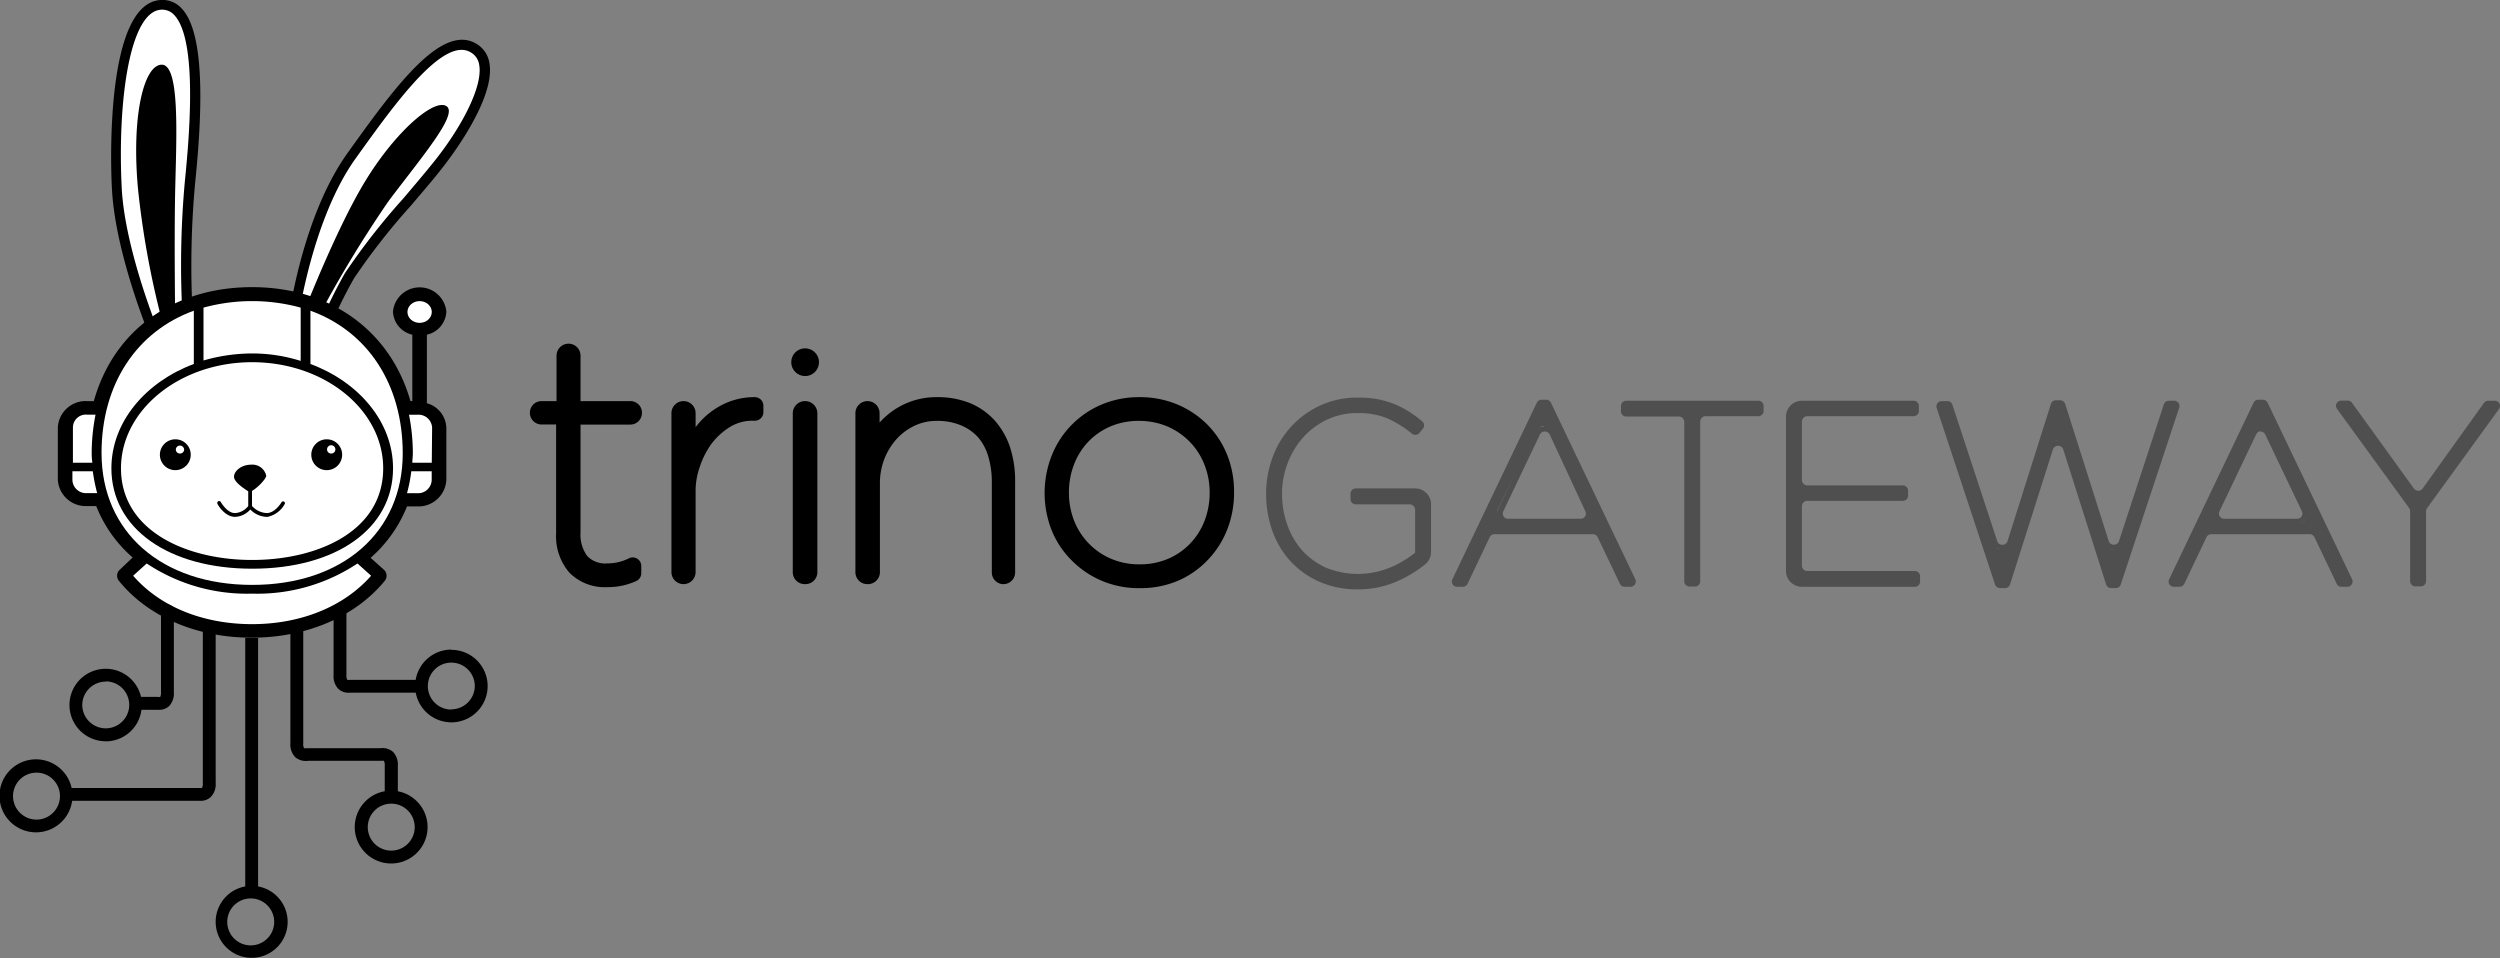 <svg xmlns="http://www.w3.org/2000/svg" viewBox="0 0 291.76 111.83"><rect x="0" y="0" width="291.76" height="111.83" fill="#808080" stroke="none"/><defs><style>.cls-1{fill:#4f4f4f;}.cls-2{fill:#fff;}</style></defs><g id="Layer_2" data-name="Layer 2"><g id="Layer_1-2" data-name="Layer 1"><path d="M73.57,46.81H67.75v-5.3a1.4,1.4,0,0,0-1.4-1.4h0a1.4,1.4,0,0,0-1.4,1.4v5.3H63.2a1.36,1.36,0,0,0-1.36,1.36h0a1.36,1.36,0,0,0,1.36,1.37h1.7V62.22a6.51,6.51,0,0,0,1.55,4.61,5.8,5.8,0,0,0,4.45,1.69,7.88,7.88,0,0,0,3.39-.73,1,1,0,0,0,.55-.89v-.85a1,1,0,0,0-1.45-.89,5.53,5.53,0,0,1-2.49.59,2.93,2.93,0,0,1-2.36-.85,4.19,4.19,0,0,1-.79-2.76V49.55h5.82a1.36,1.36,0,0,0,1.35-1.35v0A1.35,1.35,0,0,0,73.57,46.81Z"/><path d="M88.11,46.35a8.21,8.21,0,0,0-3.33.66,9.05,9.05,0,0,0-2.6,1.72,9.91,9.91,0,0,0-1,1.12V48.22a1.41,1.41,0,0,0-1.41-1.41h0a1.41,1.41,0,0,0-1.41,1.41V66.77a1.41,1.41,0,0,0,1.41,1.4h0a1.41,1.41,0,0,0,1.41-1.4V57.14a8.46,8.46,0,0,1,.49-2.66A9.7,9.7,0,0,1,83,51.84a7.9,7.9,0,0,1,2.17-2,5,5,0,0,1,2.73-.74h.19a1,1,0,0,0,1-1v-.77A1,1,0,0,0,88.11,46.35Z"/><path d="M93.94,46.81h0a1.43,1.43,0,0,0-1.42,1.42V66.79a1.39,1.39,0,0,0,1.39,1.38H94a1.39,1.39,0,0,0,1.39-1.38V48.23A1.43,1.43,0,0,0,93.94,46.81Z"/><path d="M116.13,49.12a8.07,8.07,0,0,0-2.89-2.06,10,10,0,0,0-3.87-.71,8.8,8.8,0,0,0-6,2.25,8.15,8.15,0,0,0-.72.72V48.21a1.41,1.41,0,0,0-1.41-1.4h0a1.41,1.41,0,0,0-1.41,1.4V66.78a1.39,1.39,0,0,0,1.39,1.39h.07a1.4,1.4,0,0,0,1.4-1.39V56.45a7.81,7.81,0,0,1,.52-2.89,7.61,7.61,0,0,1,1.45-2.35,6.75,6.75,0,0,1,2.1-1.54,6,6,0,0,1,2.59-.55,6.93,6.93,0,0,1,2.8.52,5.52,5.52,0,0,1,2,1.4,6,6,0,0,1,1.18,2.21,10.34,10.34,0,0,1,.42,3V66.8A1.37,1.37,0,0,0,117,68.17h.1a1.37,1.37,0,0,0,1.37-1.37V56.21a12.6,12.6,0,0,0-.59-4A9,9,0,0,0,116.13,49.12Z"/><path d="M143.26,53.2A10.63,10.63,0,0,0,141,49.65a11,11,0,0,0-3.51-2.41,11.27,11.27,0,0,0-4.51-.89,11.11,11.11,0,0,0-4.55.92,10.74,10.74,0,0,0-5.73,6,11.91,11.91,0,0,0,0,8.53A10.45,10.45,0,0,0,125,65.33a10.89,10.89,0,0,0,3.49,2.41,11,11,0,0,0,4.52.9,11.2,11.2,0,0,0,4.55-.9A10.6,10.6,0,0,0,141,65.3a10.82,10.82,0,0,0,2.24-3.55,11.81,11.81,0,0,0,.78-4.33A11.61,11.61,0,0,0,143.26,53.2ZM133,65.86a8.28,8.28,0,0,1-3.33-.65,8,8,0,0,1-4.32-4.45,8.86,8.86,0,0,1-.6-3.31,9,9,0,0,1,.59-3.24A8,8,0,0,1,127,51.56a7.9,7.9,0,0,1,2.58-1.79,8.33,8.33,0,0,1,3.34-.65,8.44,8.44,0,0,1,3.32.65,8.16,8.16,0,0,1,2.62,1.8,8,8,0,0,1,1.7,2.65,8.7,8.7,0,0,1,.61,3.31,9,9,0,0,1-.59,3.24,7.91,7.91,0,0,1-1.67,2.65,7.81,7.81,0,0,1-2.58,1.79A8.33,8.33,0,0,1,133,65.86Z"/><circle cx="93.96" cy="42.27" r="1.62"/><path class="cls-1" d="M165.16,57h-6.94a.61.61,0,0,0-.61.61v.64a.61.61,0,0,0,.61.61h6.29a.64.64,0,0,1,.64.64v5a11,11,0,0,1-1.15.82,10.71,10.71,0,0,1-1.62.85,10,10,0,0,1-1.85.59,9.8,9.8,0,0,1-5.8-.52,8.42,8.42,0,0,1-2.76-2,9.08,9.08,0,0,1-1.74-3,10.74,10.74,0,0,1-.61-3.59,9.84,9.84,0,0,1,.64-3.55,9.42,9.42,0,0,1,1.78-3A8.77,8.77,0,0,1,154.82,49a8.1,8.1,0,0,1,3.63-.79,8.69,8.69,0,0,1,3.5.63,12.54,12.54,0,0,1,2.84,1.78.61.61,0,0,0,.39.13.6.6,0,0,0,.47-.22l.41-.5a.61.61,0,0,0-.08-.85A12.4,12.4,0,0,0,164.37,48a9.91,9.91,0,0,0-1.72-.87,10.43,10.43,0,0,0-1.92-.55,13.07,13.07,0,0,0-2.25-.18,10.35,10.35,0,0,0-4.47.95,10.63,10.63,0,0,0-5.51,6.07,12.05,12.05,0,0,0-.74,4.17,12.9,12.9,0,0,0,.71,4.31,10.45,10.45,0,0,0,2.09,3.55,10.2,10.2,0,0,0,3.37,2.42,10.86,10.86,0,0,0,4.52.91,11.23,11.23,0,0,0,4.74-1,14.9,14.9,0,0,0,3.15-1.93,1.86,1.86,0,0,0,.67-1.46V58.82A1.85,1.85,0,0,0,165.16,57Z"/><path class="cls-1" d="M181,47a.62.62,0,0,0-.55-.35h-.55a.61.61,0,0,0-.55.35l-9.85,20.6a.61.61,0,0,0,.55.88h.67a.62.62,0,0,0,.55-.35l2.58-5.43a.64.64,0,0,1,.58-.36h11.46a.63.63,0,0,1,.57.36l2.59,5.43a.61.61,0,0,0,.55.35h.7a.62.62,0,0,0,.55-.88Zm4,12.63a.61.61,0,0,1,0,.61.63.63,0,0,1-.54.3H176a.62.62,0,0,1-.54-.3.63.63,0,0,1,0-.61l4.25-8.91a.64.64,0,0,1,.58-.36.63.63,0,0,1,.57.36Zm-4.68-9.84a1.18,1.18,0,0,1,.73.39A1.18,1.18,0,0,0,180.34,49.76Zm-.14,0a1.25,1.25,0,0,0-.65.18A1.25,1.25,0,0,1,180.2,49.72Zm-5.38,9.61L177,54.88l-2.13,4.45a1.29,1.29,0,0,0-.12.63A1.29,1.29,0,0,1,174.82,59.33Z"/><path class="cls-1" d="M205.21,46.77H189.78a.61.61,0,0,0-.61.61V48a.61.61,0,0,0,.61.61h6.14a.64.64,0,0,1,.64.64V67.84a.61.61,0,0,0,.61.61h.64a.61.61,0,0,0,.61-.61V49.21a.64.64,0,0,1,.64-.64h6.15a.61.61,0,0,0,.61-.61v-.58A.61.61,0,0,0,205.21,46.77Zm-8.8,1.29a1.19,1.19,0,0,1,.66.66A1.19,1.19,0,0,0,196.41,48.06Zm1.4,1.15A1.25,1.25,0,0,1,199.06,48,1.25,1.25,0,0,0,197.81,49.21Z"/><path class="cls-1" d="M223.47,66.64H210.92a.63.63,0,0,1-.63-.63V59.09a.63.63,0,0,1,.63-.64h11.15a.61.61,0,0,0,.61-.61v-.58a.61.61,0,0,0-.61-.61H210.92a.64.64,0,0,1-.63-.64v-6.8a.64.64,0,0,1,.63-.64h12.41a.61.61,0,0,0,.61-.61v-.58a.61.61,0,0,0-.61-.61H210.28a1.85,1.85,0,0,0-1.85,1.85v18a1.86,1.86,0,0,0,1.85,1.86h13.19a.61.61,0,0,0,.61-.61v-.59A.61.61,0,0,0,223.47,66.64Zm-12.55.61A1.25,1.25,0,0,1,209.68,66,1.25,1.25,0,0,0,210.92,67.25Zm-1.24-8.16a1.25,1.25,0,0,1,1.24-1.25A1.25,1.25,0,0,0,209.68,59.09Zm1.24-1.83A1.25,1.25,0,0,1,209.68,56,1.25,1.25,0,0,0,210.92,57.26Zm-1.24-8A1.25,1.25,0,0,1,210.92,48,1.25,1.25,0,0,0,209.68,49.21Z"/><path class="cls-1" d="M253.76,46.77h-.65a.61.61,0,0,0-.58.42L247.3,63.13a.61.61,0,0,1-.6.44.62.62,0,0,1-.61-.44l-5.08-16a.61.61,0,0,0-.58-.42h-.5a.6.6,0,0,0-.58.43l-5.06,16a.62.62,0,0,1-.61.44.61.61,0,0,1-.6-.44l-5.23-15.91a.6.6,0,0,0-.58-.42h-.67a.61.61,0,0,0-.58.8l6.81,20.6a.62.62,0,0,0,.58.42H234a.61.61,0,0,0,.58-.42l5-15.75a.64.64,0,0,1,1.21,0l5,15.75a.6.6,0,0,0,.58.42h.55a.6.6,0,0,0,.58-.42l6.79-20.53a.58.58,0,0,0,.06-.26A.61.61,0,0,0,253.76,46.77ZM247.41,64a1.68,1.68,0,0,1-.24.07A1.68,1.68,0,0,0,247.41,64Zm-.71.21a1.17,1.17,0,0,1-.52-.16A1.17,1.17,0,0,0,246.7,64.18Zm-1.19-.87A1.2,1.2,0,0,0,246,64a1.2,1.2,0,0,1-.48-.65l-5.08-16Zm-11.82.84a1.4,1.4,0,0,0,.47-.14A1.4,1.4,0,0,1,233.69,64.15Zm6.47-12.78a1.47,1.47,0,0,0-.44.13A1.39,1.39,0,0,1,240.16,51.37Zm-5.37,12a1.3,1.3,0,0,1-.39.54A1.3,1.3,0,0,0,234.79,63.39Zm-1.54.63c-.09,0-.19,0-.27-.08C233.06,64,233.16,64,233.25,64Zm.72,4,5-15.75a1.27,1.27,0,0,1,.47-.65,1.27,1.27,0,0,0-.47.65Zm6.6-16.49c.1,0,.22,0,.31.09C240.79,51.52,240.67,51.53,240.57,51.49Zm.78.74a1.2,1.2,0,0,0-.37-.51,1.2,1.2,0,0,1,.37.51l5,15.75Z"/><path class="cls-1" d="M264.64,47a.62.62,0,0,0-.55-.35h-.55A.61.61,0,0,0,263,47l-9.85,20.6a.61.61,0,0,0,.55.88h.67a.62.62,0,0,0,.55-.35l2.58-5.43a.64.64,0,0,1,.58-.36h11.46a.63.63,0,0,1,.57.36l2.59,5.43a.61.61,0,0,0,.55.35h.7a.62.62,0,0,0,.55-.88Zm-6.22,12.36,4.25-8.9a1.38,1.38,0,0,1,.48-.53,1.38,1.38,0,0,0-.48.53l-4.25,8.9a1.41,1.41,0,0,0-.12.63A1.41,1.41,0,0,1,258.42,59.33Zm5.38-9a.63.63,0,0,1,.57.36l4.25,8.91a.61.61,0,0,1,0,.61.63.63,0,0,1-.54.3h-8.5a.62.62,0,0,1-.54-.3.63.63,0,0,1,0-.61l4.25-8.91A.64.64,0,0,1,263.8,50.33Zm5.3,10.2a1.2,1.2,0,0,1-1.05.58A1.2,1.2,0,0,0,269.1,60.53Zm-5.3-10.81a1.24,1.24,0,0,1,.87.43A1.24,1.24,0,0,0,263.8,49.72Zm-6.86,12.69-2.58,5.43,2.58-5.43a1.3,1.3,0,0,1,.46-.52A1.3,1.3,0,0,0,256.94,62.41Zm13.71,0a1.22,1.22,0,0,0-1.12-.71h0a1.22,1.22,0,0,1,1.12.71l2.59,5.43Z"/><path class="cls-1" d="M291.16,46.77h-.78a.6.6,0,0,0-.49.25L282.74,57a.63.63,0,0,1-.51.27.65.65,0,0,1-.52-.26L274.48,47a.6.6,0,0,0-.49-.25h-.76a.6.6,0,0,0-.54.33.59.59,0,0,0,.05.64l8.41,11.56a.64.64,0,0,1,.12.38v8.16a.62.62,0,0,0,.61.61h.64a.61.61,0,0,0,.61-.61V59.68a.64.64,0,0,1,.12-.38l8.36-11.52a.64.64,0,0,0,.15-.4A.6.6,0,0,0,291.16,46.77Zm-8.93,11.07a1.19,1.19,0,0,0,.36-.09A1.19,1.19,0,0,1,282.23,57.84Zm1-.52a1.32,1.32,0,0,1-.46.39A1.32,1.32,0,0,0,283.24,57.32Zm-1.37.43a1.77,1.77,0,0,1-.2,0A1.77,1.77,0,0,0,281.87,57.75Zm-.23,1.19-8.41-11.56,8.41,11.56a1.23,1.23,0,0,1,.24.74A1.23,1.23,0,0,0,281.64,58.94Zm1.12,0a1.25,1.25,0,0,0-.24.73,1.25,1.25,0,0,1,.24-.73l8.39-11.57Z"/><path class="cls-2" d="M23.59,66.06c1.09-.73-1.76-.45-2-.94a19.17,19.17,0,0,1-3.38-.6c-2-.53-5.25-4.14-5.77-7.24S10.85,48.6,13,45.1a20.49,20.49,0,0,1,5.19-5.55s-4.22-10-4.58-17.62S13.87.84,18.81.6,23,13,22.19,21.21A105.83,105.83,0,0,0,22,37.62a23.14,23.14,0,0,1,6.51-1.08,24.77,24.77,0,0,1,5.79.54S35.82,25.44,41,18.21,51.62,3.48,55.24,5.6s-1,9.68-4.1,13.61-8.57,9.85-10.38,13a54.46,54.46,0,0,0-3.13,6.51,17.65,17.65,0,0,1,7.56,7.48c2.45,5.06,1.09,11-.23,13.64s-3.19,5-5,5c-1.57.07-8.18,1.72-8.18,1.72Z"/><path d="M31.8,67.19l-10-.66.76-.5a3,3,0,0,1-1.24-.33,21.27,21.27,0,0,1-3.27-.61c-2.24-.59-5.65-4.43-6.2-7.72l-.08-.44c-.54-3.22-1.45-8.61.74-12.14a21.11,21.11,0,0,1,5-5.44c-.82-2-4.13-10.59-4.45-17.39C12.93,19.75,12.2.33,18.78,0a3,3,0,0,1,2.43,1c2.21,2.34,2.73,9,1.57,20.27a106.2,106.2,0,0,0-.29,15.57,23.78,23.78,0,0,1,6-.89,28.73,28.73,0,0,1,5.31.42c.41-2.55,2.18-12.12,6.76-18.51,5.35-7.46,10.89-15.18,15-12.77a3.15,3.15,0,0,1,1.55,2.24c.79,4.23-4.84,11.44-5.48,12.25-1,1.3-2.3,2.79-3.63,4.37a76.14,76.14,0,0,0-6.69,8.54,54,54,0,0,0-2.9,5.94,18.06,18.06,0,0,1,7.34,7.5c2.66,5.51,1,11.67-.23,14.16-.79,1.58-2.92,5.27-5.55,5.38-1.23.06-6.23,1.25-8,1.7Zm-7.42-1.67,7.31.48c.83-.21,6.68-1.64,8.2-1.71,1.37-.06,3.11-1.87,4.54-4.73,1.34-2.68,2.51-8.39.23-13.11a17.18,17.18,0,0,0-7.29-7.2L36.88,39l.2-.52a54.6,54.6,0,0,1,3.17-6.59,77.82,77.82,0,0,1,6.81-8.72c1.33-1.57,2.59-3.05,3.61-4.33,3-3.73,5.74-8.67,5.25-11.3a2,2,0,0,0-1-1.44c-3.21-1.88-8.89,6.07-13.45,12.44-5,7-6.64,18.5-6.65,18.61l-.09.66-.65-.16a24.34,24.34,0,0,0-5.63-.53,22.82,22.82,0,0,0-6.33,1l-.73.25-.05-.76a107.61,107.61,0,0,1,.24-16.52c1.11-10.79.69-17.29-1.25-19.34a1.9,1.9,0,0,0-1.51-.62c-3.67.18-5.11,10.55-4.62,20.71.35,7.4,4.49,17.33,4.53,17.43l.19.44-.4.27a19.91,19.91,0,0,0-5,5.37c-2,3.15-1.1,8.26-.58,11.32l.07.45c.5,3,3.68,6.33,5.34,6.77a18.3,18.3,0,0,0,3.26.58l.34,0,.1.18a5.27,5.27,0,0,0,.8.14C23.6,65,24.2,65,24.38,65.52Z"/><path d="M19.33,39l1.13-.88s-.16-10.29,0-16.57.48-14.07-1.61-14-3.54,6.11-2.73,14.64A103.38,103.38,0,0,0,19.33,39Z"/><path d="M35.17,37.18s3.94-10.29,7.48-16.08,8-9.61,9.44-8.72-2.71,5.75-6.68,11a134.73,134.73,0,0,0-8.79,14.64Z"/><path d="M33.15,58.54a.23.23,0,0,0-.3.08s-.68,1.19-1.67,1.26a2.47,2.47,0,0,1-1.77-.83V57.29c.63-.34,1.66-1.41,1.66-1.77a1.65,1.65,0,0,0-1.76-1.29c-1.17,0-2,.76-2,1.41s1.29,1.45,1.66,1.7v1.72a2.13,2.13,0,0,1-1.54.82c-.94,0-1.65-1.28-1.66-1.29a.22.22,0,0,0-.39.21c0,.06.84,1.52,2.05,1.52a2.5,2.5,0,0,0,1.78-.86,2.81,2.81,0,0,0,1.87.86h.14a3,3,0,0,0,2-1.48A.22.22,0,0,0,33.15,58.54Z"/><path d="M20.47,51.27a1.8,1.8,0,1,0,1.79,1.79A1.79,1.79,0,0,0,20.47,51.27ZM21,52.93a.47.47,0,0,1-.48-.48A.48.48,0,0,1,21,52a.49.49,0,0,1,.49.49A.48.48,0,0,1,21,52.93Z"/><path d="M38.14,51.27a1.8,1.8,0,1,0,1.79,1.79A1.79,1.79,0,0,0,38.14,51.27Zm.51,1.66a.47.47,0,0,1-.48-.48.48.48,0,0,1,.48-.49.49.49,0,0,1,.49.49A.48.48,0,0,1,38.65,52.93Z"/><path d="M49.82,47.06v-8a2.89,2.89,0,0,0,2.27-2.7,3.13,3.13,0,0,0-6.23,0,2.89,2.89,0,0,0,2.26,2.7v7.75H47.9c-2.33-8.2-9.35-13.3-18.48-13.3s-16.15,5-18.47,13.3h-.8a3.25,3.25,0,0,0-3.4,3.06V56a3.26,3.26,0,0,0,3.4,3.06h1.08a15.46,15.46,0,0,0,4.25,6L14,66.47a.94.94,0,0,0-.11,1.33C17.29,72,23,74.42,29.37,74.42S41.44,72,44.89,67.8a.94.94,0,0,0-.11-1.33L43.25,65.1a15.72,15.72,0,0,0,4.25-6h1.19A3.26,3.26,0,0,0,52.09,56V49.92A3.08,3.08,0,0,0,49.82,47.06Zm-20.4-4.79c8.45,0,15.3,5.56,15.3,12.38,0,7.39-7.7,10.7-15.3,10.7S14.12,62,14.12,54.65C14.12,47.83,21,42.27,29.42,42.27Z"/><path class="cls-2" d="M50.39,54H48.12c0-.35.06-.71.06-1.12a23,23,0,0,0-.45-4.48h1a1.59,1.59,0,0,1,1.7,1.53Z"/><path class="cls-2" d="M48.69,57.56H47.5A17.71,17.71,0,0,0,48,55h2.38v1A1.59,1.59,0,0,1,48.69,57.56Z"/><path class="cls-2" d="M29.42,72.84c-5.67,0-10.71-2-13.88-5.65l1.58-1.43a21.12,21.12,0,0,0,12.3,3.52,21.1,21.1,0,0,0,12.3-3.52l1.59,1.43C40.13,70.81,35.09,72.84,29.42,72.84Z"/><path class="cls-2" d="M10.15,48.39h1a23.39,23.39,0,0,0-.45,4.48A7.33,7.33,0,0,0,10.78,54H8.51V49.92A1.51,1.51,0,0,1,10.15,48.39Z"/><path class="cls-2" d="M29.42,41.25a20.5,20.5,0,0,0-5.67.82V35.9a21.53,21.53,0,0,1,11.34,0v6.22A18.75,18.75,0,0,0,29.42,41.25Z"/><path class="cls-2" d="M22.62,36.26v6.22C17,44.57,13,49.25,13,54.65c0,7,6.63,11.72,16.43,11.72s16.44-4.68,16.44-11.72c0-5.4-4-10.08-9.64-12.17V36.26C42.85,38.66,47,44.77,47,52.92c0,9.17-7,15.34-17.57,15.34S11.85,62.09,11.85,52.87C11.85,44.77,16,38.66,22.62,36.26Z"/><path class="cls-2" d="M8.45,55h2.38a20.92,20.92,0,0,0,.51,2.55H10.15A1.59,1.59,0,0,1,8.45,56Z"/><ellipse class="cls-2" cx="48.97" cy="36.41" rx="1.42" ry="1.27"/><path d="M12.33,86.52a4.22,4.22,0,0,0,4.18-3.68h2a1.71,1.71,0,0,0,1.23-.44,2.17,2.17,0,0,0,.55-1.63V71.29a.75.75,0,0,0-1.5,0v9.49a1.13,1.13,0,0,1-.09.55,1.05,1.05,0,0,1-.32,0H16.46a4.23,4.23,0,1,0-4.13,5.18Zm0-7A2.74,2.74,0,1,1,9.6,82.28,2.74,2.74,0,0,1,12.33,79.55Z"/><path d="M30.12,103.45v-29h-1.5v29a4.2,4.2,0,1,0,1.5,0Zm-.86,6.88A2.74,2.74,0,1,1,32,107.59,2.74,2.74,0,0,1,29.26,110.33Z"/><path d="M46.43,92.38v-3a2.16,2.16,0,0,0-.56-1.63,1.9,1.9,0,0,0-1.51-.43l-8.4,0h-.15a1.47,1.47,0,0,1-.32,0,1,1,0,0,1-.1-.56V73.24a.75.75,0,0,0-1.5,0V86.72a2.15,2.15,0,0,0,.56,1.64,1.9,1.9,0,0,0,1.51.43h5l3.37,0h.15a1.05,1.05,0,0,1,.32,0,1,1,0,0,1,.1.55v3a4.25,4.25,0,1,0,1.5,0Zm-.77,6.89a2.74,2.74,0,1,1,2.74-2.73A2.74,2.74,0,0,1,45.66,99.27Z"/><path d="M52.68,75.81a4.23,4.23,0,0,0-4.17,3.53H40.85a1.07,1.07,0,0,1-.32,0,1,1,0,0,1-.1-.56V71.28a.75.75,0,0,0-1.5,0v7.49a2.12,2.12,0,0,0,.56,1.63,1.71,1.71,0,0,0,1.27.44h7.76a4.23,4.23,0,1,0,4.16-5Zm0,7A2.74,2.74,0,1,1,55.41,80,2.74,2.74,0,0,1,52.68,82.78Z"/><path d="M25.17,73.92a.75.75,0,0,0-1.5,0V91.4a1,1,0,0,1-.1.56,1.09,1.09,0,0,1-.32,0H8.36a4.26,4.26,0,1,0,.06,1.5h15A1.7,1.7,0,0,0,24.61,93a2.15,2.15,0,0,0,.56-1.64ZM4.24,95.65A2.74,2.74,0,1,1,7,92.91,2.74,2.74,0,0,1,4.24,95.65Z"/></g></g></svg>